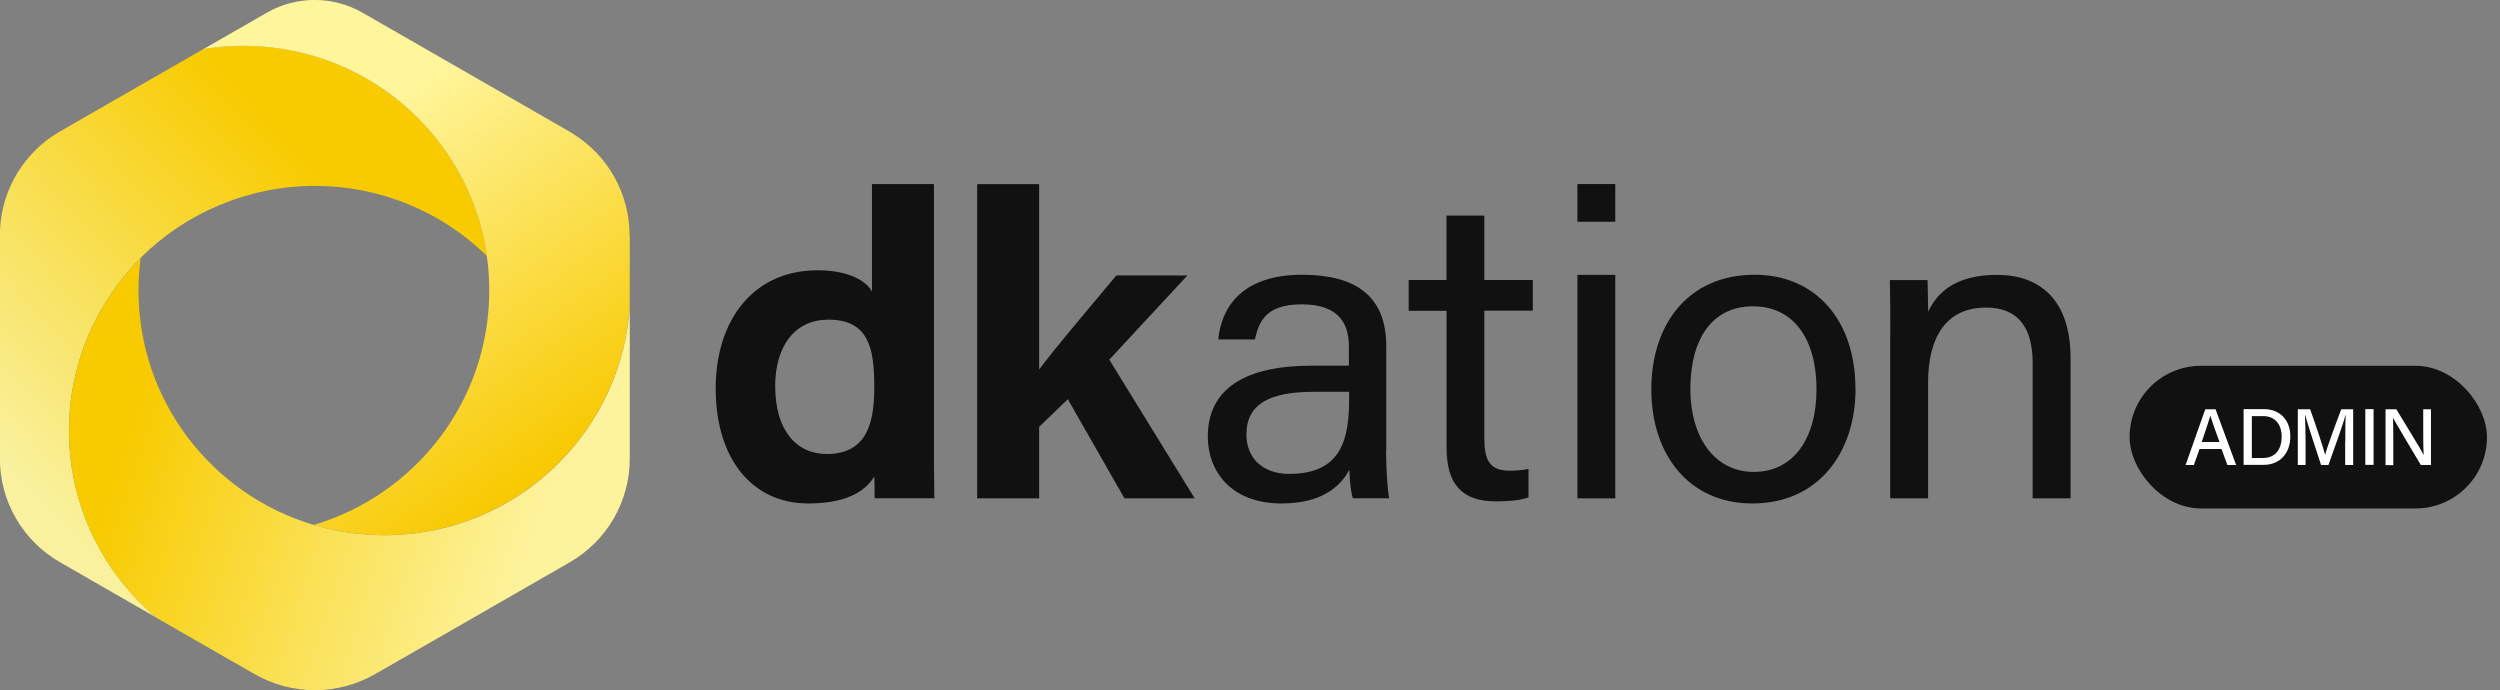 <svg width="163" height="45" viewBox="0 0 163 45" fill="none" xmlns="http://www.w3.org/2000/svg">
<rect x="0" y="0" width="163" height="45" fill="#808080" stroke="none"/>
<g clip-path="url(#clip0_483_1306)">
<path d="M9.166 16.833C6.279 19.712 4.498 23.692 4.498 28.078C4.498 28.839 4.552 29.593 4.655 30.326C5.221 34.305 7.262 37.809 10.204 40.274L3.918 36.661C1.488 35.269 -0.007 32.696 -0.007 29.905V15.333C-0.007 12.732 1.29 10.315 3.433 8.868C3.59 8.76 3.747 8.665 3.911 8.569L13.275 3.191C14.121 3.056 14.988 2.981 15.868 2.981C17.465 2.981 19.008 3.212 20.462 3.646C26.379 5.405 30.863 10.471 31.743 16.684C28.856 13.859 24.891 12.121 20.523 12.121C16.155 12.121 12.06 13.914 9.159 16.82L9.166 16.833Z" fill="url(#paint0_linear_483_1306)"/>
<path d="M41.059 15.339V19.882C40.827 23.895 39.1 27.515 36.418 30.19C33.518 33.096 29.498 34.889 25.055 34.889C23.457 34.889 21.915 34.658 20.461 34.224C27.075 32.261 31.9 26.157 31.9 18.938C31.9 18.178 31.845 17.424 31.743 16.691C30.863 10.471 26.379 5.405 20.461 3.653C19.008 3.225 17.465 2.988 15.868 2.988C14.988 2.988 14.121 3.056 13.274 3.198L17.397 0.828C19.328 -0.278 21.703 -0.278 23.635 0.828L27.812 3.225L37.121 8.576C37.196 8.617 37.271 8.658 37.34 8.712C39.64 10.124 41.046 12.63 41.046 15.339H41.059Z" fill="url(#paint1_linear_483_1306)"/>
<path d="M41.06 19.882V29.912C41.06 32.703 39.565 35.276 37.136 36.668L30.85 40.281L25.956 43.092L24.448 43.954C22.025 45.346 19.029 45.346 16.606 43.954L15.097 43.092L10.204 40.281C7.255 37.816 5.215 34.305 4.655 30.333C4.553 29.599 4.498 28.852 4.498 28.085C4.498 23.698 6.279 19.719 9.166 16.84C9.078 17.533 9.03 18.232 9.03 18.945C9.03 26.163 13.855 32.268 20.469 34.23C21.922 34.658 23.465 34.896 25.062 34.896C29.505 34.896 33.525 33.103 36.426 30.197C39.101 27.521 40.835 23.902 41.067 19.889L41.06 19.882Z" fill="url(#paint2_linear_483_1306)"/>
<path d="M60.893 12V28.494C60.893 29.818 60.893 31.156 60.921 32.487H57.03C57.03 31.658 57.003 31.427 57.003 31.074C56.3 32.215 54.887 32.826 52.703 32.826C49.011 32.826 46.663 29.872 46.663 25.343C46.663 20.814 49.161 17.622 53.297 17.622C55.399 17.622 56.525 18.363 56.853 19.015V12H60.893ZM50.547 25.221C50.547 28.052 51.925 29.601 53.904 29.601C56.682 29.601 57.003 27.292 57.003 25.207C57.003 22.722 56.648 20.841 54.007 20.841C51.884 20.841 50.54 22.478 50.54 25.221H50.547Z" fill="#111111"/>
<path d="M67.752 24.094C68.824 22.647 70.762 20.386 72.782 17.962H77.417L72.325 23.449L77.894 32.493H73.315L69.622 26.029L67.752 27.828V32.493H63.712V12.007H67.752V24.094Z" fill="#111111"/>
<path d="M90.371 29.383C90.371 30.68 90.487 32.079 90.569 32.487H88.208C88.092 32.167 88.01 31.495 87.975 30.626C87.477 31.577 86.338 32.826 83.56 32.826C80.188 32.826 78.748 30.64 78.748 28.474C78.748 25.296 81.253 23.843 85.505 23.843H87.948V22.627C87.948 21.371 87.546 19.843 84.87 19.843C82.481 19.843 82.079 21.024 81.819 22.131H79.431C79.622 20.169 80.837 17.901 84.952 17.914C88.447 17.928 90.385 19.34 90.385 22.579V29.383H90.371ZM87.962 25.547H85.648C82.795 25.547 81.266 26.328 81.266 28.338C81.266 29.818 82.283 30.898 84.051 30.898C87.498 30.898 87.962 28.589 87.962 26.002V25.547Z" fill="#111111"/>
<path d="M91.838 18.254H94.309V14.057H96.779V18.254H99.939V20.257H96.779V28.596C96.779 29.981 97.121 30.687 98.41 30.687C98.752 30.687 99.264 30.667 99.659 30.572V32.425C99.052 32.65 98.206 32.69 97.523 32.69C95.298 32.69 94.315 31.543 94.315 29.18V20.264H91.845V18.261L91.838 18.254Z" fill="#111111"/>
<path d="M120.982 25.343C120.982 29.445 118.62 32.826 114.245 32.826C110.15 32.826 107.666 29.669 107.666 25.391C107.666 21.113 110.096 17.914 114.402 17.914C118.375 17.914 120.975 20.875 120.975 25.343H120.982ZM110.212 25.37C110.212 28.494 111.775 30.769 114.348 30.769C116.921 30.769 118.436 28.609 118.436 25.377C118.436 22.145 116.975 19.972 114.293 19.972C111.611 19.972 110.212 22.125 110.212 25.37Z" fill="#111111"/>
<path d="M123.247 21.846C123.247 20.61 123.247 19.361 123.22 18.261H125.677C125.677 18.478 125.718 19.816 125.718 20.325C126.291 19.103 127.451 17.921 130.222 17.921C132.993 17.921 135 19.551 135 23.34V32.493H132.529V23.652C132.529 21.5 131.683 20.053 129.499 20.053C126.803 20.053 125.711 22.097 125.711 24.956V32.493H123.24V21.846H123.247Z" fill="#111111"/>
<path d="M102.847 17.921H105.317V32.493H102.847V17.921Z" fill="#111111"/>
<path d="M105.317 12H102.847V14.458H105.317V12Z" fill="#111111"/>
</g>
<rect x="139" y="24" width="23" height="9" rx="4.5" fill="#111111"/>
<rect x="139" y="24" width="23" height="9" rx="4.5" stroke="#111111" stroke-width="0.3" stroke-miterlimit="10"/>
<path d="M143.411 29.274L143.039 30.317H142.501L143.784 26.683H144.454L145.795 30.317H145.224L144.843 29.274H143.411ZM144.711 28.819C144.38 27.9 144.198 27.395 144.115 27.105C144.024 27.42 143.817 28.032 143.552 28.819H144.719H144.711Z" fill="white"/>
<path d="M146.283 26.675H147.607C148.634 26.675 149.329 27.37 149.329 28.454C149.329 29.539 148.659 30.308 147.591 30.308H146.283V26.675ZM146.821 29.861H147.549C148.377 29.861 148.766 29.266 148.766 28.463C148.766 27.768 148.41 27.13 147.558 27.13H146.821V29.861Z" fill="white"/>
<path d="M152.914 28.802C152.914 28.14 152.914 27.453 152.939 27.064H152.922C152.765 27.685 152.219 29.174 151.813 30.317H151.333C151.027 29.373 150.464 27.693 150.298 27.056H150.282C150.307 27.478 150.323 28.272 150.323 28.893V30.317H149.818V26.683H150.621C151.01 27.776 151.482 29.183 151.598 29.663C151.681 29.29 152.243 27.751 152.649 26.683H153.427V30.317H152.905V28.802H152.914Z" fill="white"/>
<path d="M154.757 26.675V30.308H154.219V26.675H154.757Z" fill="white"/>
<path d="M155.537 30.317V26.683H156.241C156.745 27.527 157.83 29.274 158.028 29.671C157.995 29.224 157.995 28.637 157.995 28.041V26.683H158.5V30.317H157.838C157.374 29.539 156.241 27.643 156.017 27.238C156.042 27.635 156.042 28.272 156.042 28.934V30.325H155.537V30.317Z" fill="white"/>
<defs>
<linearGradient id="paint0_linear_483_1306" x1="21.369" y1="11.163" x2="-1.856" y2="32.705" gradientUnits="userSpaceOnUse">
<stop offset="0.02" stop-color="#F8CB00"/>
<stop offset="0.5" stop-color="#F8E057"/>
<stop offset="0.9" stop-color="#F9F19E"/>
</linearGradient>
<linearGradient id="paint1_linear_483_1306" x1="35.845" y1="30.693" x2="9.001" y2="-7.463" gradientUnits="userSpaceOnUse">
<stop stop-color="#F8C900"/>
<stop offset="0.28" stop-color="#FBDF4F"/>
<stop offset="0.55" stop-color="#FFF59B"/>
</linearGradient>
<linearGradient id="paint2_linear_483_1306" x1="6.491" y1="24.799" x2="41.238" y2="36.127" gradientUnits="userSpaceOnUse">
<stop offset="0.08" stop-color="#F8CB00"/>
<stop offset="0.48" stop-color="#FAE156"/>
<stop offset="0.83" stop-color="#FDF39D"/>
</linearGradient>
<clipPath id="clip0_483_1306">
<rect width="135" height="45" fill="white"/>
</clipPath>
</defs>
</svg>

